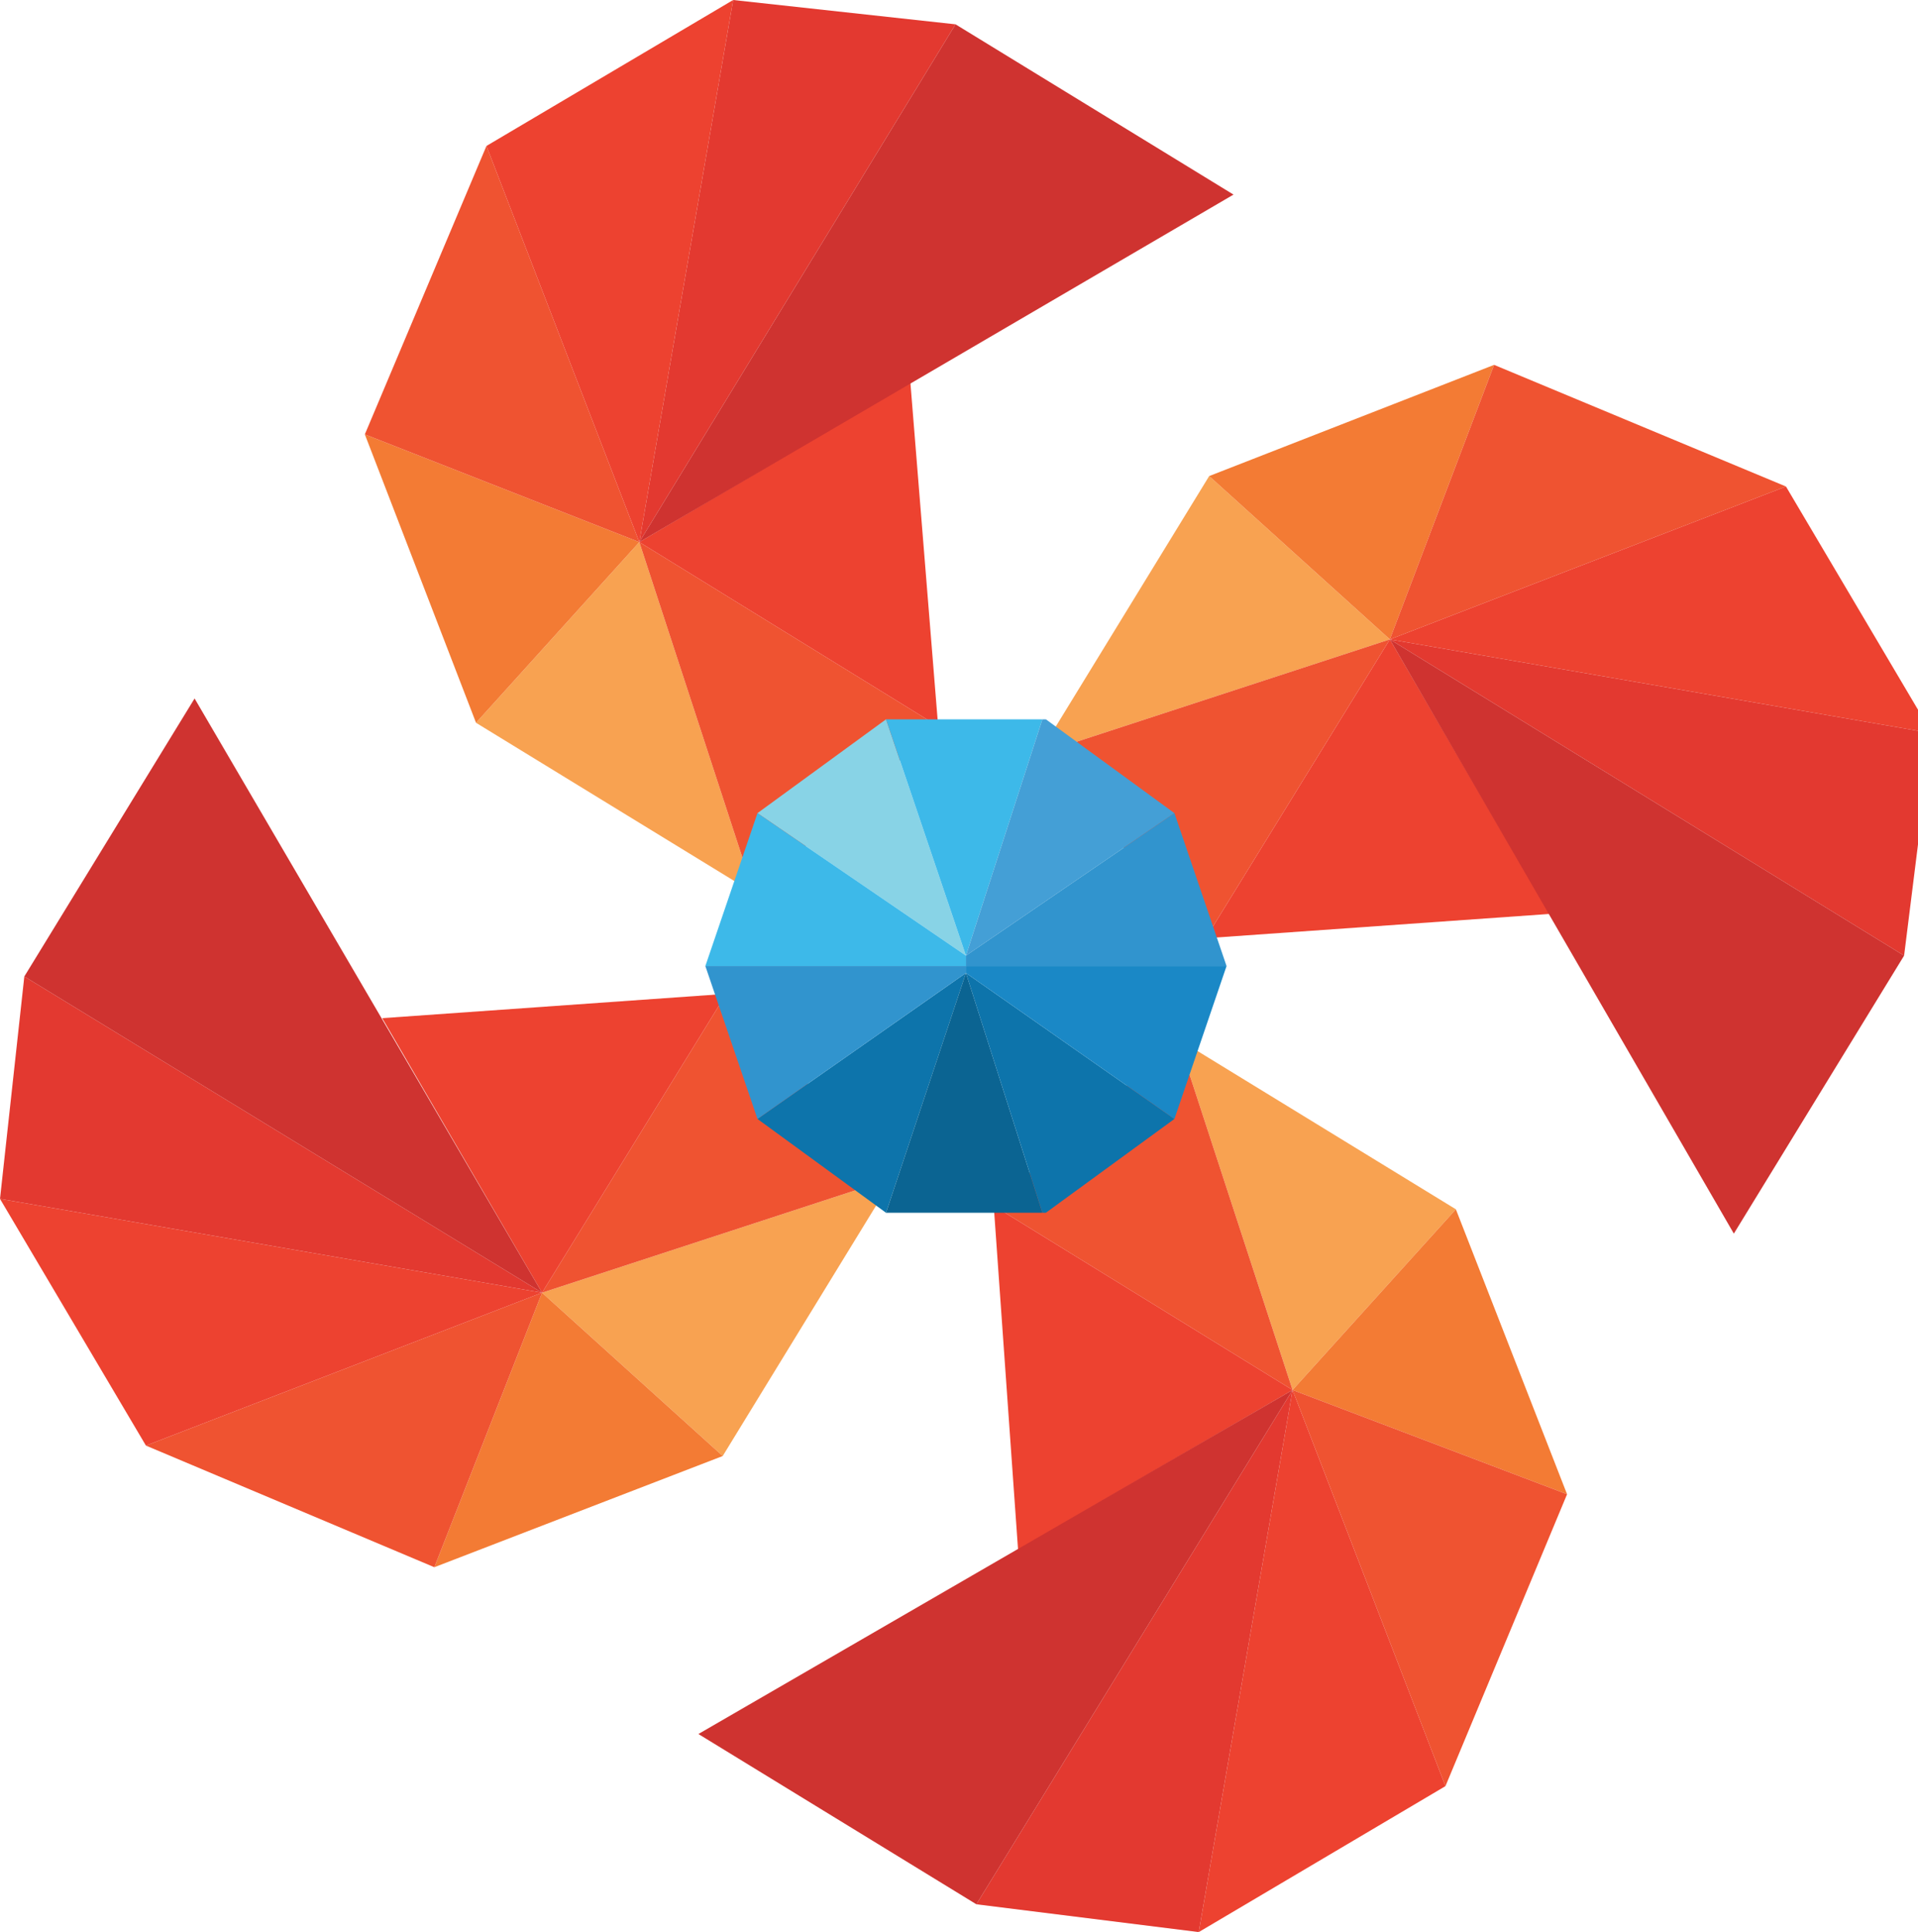 <?xml version="1.0" encoding="utf-8"?>
<!-- Generator: Adobe Illustrator 20.1.0, SVG Export Plug-In . SVG Version: 6.00 Build 0)  -->
<svg version="1.1" id="Слой_1" xmlns="http://www.w3.org/2000/svg" xmlns:xlink="http://www.w3.org/1999/xlink" x="0px" y="0px"
	 viewBox="0 0 55.2 55.6" style="enable-background:new 0 0 55.2 55.6;" xml:space="preserve">
<style type="text/css">
	.st0{fill:#F8A251;}
	.st1{fill:#EF5331;}
	.st2{fill:#ED4230;}
	.st3{fill:#F37B34;}
	.st4{fill:#E33930;}
	.st5{fill:#CF3330;}
	.st6{fill:#88D3E6;}
	.st7{fill:#3DB9E9;}
	.st8{fill:#0D74AB;}
	.st9{fill:#3194CE;}
	.st10{fill:#0B6492;}
	.st11{fill:#449FD6;}
	.st12{fill:#1A88C6;}
</style>
<g>
	<g>
		<polygon class="st0" points="29.9,21.7 34.8,13.7 40,18.4 		"/>
		<polygon class="st1" points="29.9,21.7 34.7,27 40,18.4 		"/>
		<polygon class="st2" points="44.6,26.3 34.7,27 40,18.4 		"/>
		<polygon class="st3" points="43,10.5 34.8,13.7 40,18.4 		"/>
		<polygon class="st1" points="43,10.5 51.4,14 40,18.4 		"/>
		<polygon class="st2" points="55.6,21.1 51.4,14 40,18.4 		"/>
		<polygon class="st4" points="55.6,21.1 54.8,27.5 40,18.4 		"/>
		<polygon class="st5" points="49.9,35.5 54.8,27.5 40,18.4 		"/>
	</g>
	<g>
		<polygon class="st0" points="21.7,25.7 13.7,20.8 18.4,15.6 		"/>
		<polygon class="st1" points="21.7,25.7 27,20.9 18.4,15.6 		"/>
		<polygon class="st2" points="26.2,11 27,20.9 18.4,15.6 		"/>
		<polygon class="st3" points="10.5,12.5 13.7,20.8 18.4,15.6 		"/>
		<polygon class="st1" points="10.5,12.5 14,4.2 18.4,15.6 		"/>
		<polygon class="st2" points="21.1,0 14,4.2 18.4,15.6 		"/>
		<polygon class="st4" points="21.1,0 27.5,0.7 18.4,15.6 		"/>
		<polygon class="st5" points="35.5,5.6 27.5,0.7 18.4,15.6 		"/>
	</g>
	<g>
		<polygon class="st0" points="25.7,33.9 20.8,41.9 15.6,37.2 		"/>
		<polygon class="st1" points="25.7,33.9 20.9,28.6 15.6,37.2 		"/>
		<polygon class="st2" points="11,29.3 20.9,28.6 15.6,37.2 		"/>
		<polygon class="st3" points="12.5,45.1 20.8,41.9 15.6,37.2 		"/>
		<polygon class="st1" points="12.5,45.1 4.2,41.6 15.6,37.2 		"/>
		<polygon class="st2" points="0,34.5 4.2,41.6 15.6,37.2 		"/>
		<polygon class="st4" points="0,34.5 0.7,28.1 15.6,37.2 		"/>
		<polygon class="st5" points="5.6,20.1 0.7,28.1 15.6,37.2 		"/>
	</g>
	<g>
		<polygon class="st0" points="33.9,29.9 41.9,34.8 37.2,40 		"/>
		<polygon class="st1" points="33.9,29.9 28.6,34.7 37.2,40 		"/>
		<polygon class="st2" points="29.3,44.6 28.6,34.7 37.2,40 		"/>
		<polygon class="st3" points="45.1,43 41.9,34.8 37.2,40 		"/>
		<polygon class="st1" points="45.1,43 41.6,51.4 37.2,40 		"/>
		<polygon class="st2" points="34.5,55.6 41.6,51.4 37.2,40 		"/>
		<polygon class="st4" points="34.5,55.6 28.1,54.8 37.2,40 		"/>
		<polygon class="st5" points="20.1,49.9 28.1,54.8 37.2,40 		"/>
	</g>
	<g>
		<polygon class="st6" points="25.5,20.7 21.8,23.4 27.8,27.5 		"/>
		<polygon class="st7" points="27.8,27.5 21.8,23.4 21.8,23.4 20.3,27.8 27.8,27.8 		"/>
		<polygon class="st8" points="27.8,28 21.8,32.2 21.8,32.2 25.5,34.9 25.5,34.9 		"/>
		<polygon class="st9" points="27.8,27.8 20.3,27.8 21.8,32.2 27.8,28 		"/>
		<polygon class="st10" points="27.8,28 25.5,34.9 27.8,34.9 30,34.9 		"/>
		<polygon class="st7" points="27.8,20.7 25.5,20.7 27.8,27.5 30,20.7 		"/>
		<polygon class="st11" points="30,20.7 30.1,20.7 33.8,23.4 27.8,27.5 		"/>
		<polygon class="st9" points="27.8,27.5 33.8,23.4 33.8,23.4 35.3,27.8 27.8,27.8 		"/>
		<polygon class="st8" points="27.8,28 33.8,32.2 33.8,32.2 30.1,34.9 30,34.9 		"/>
		<polygon class="st12" points="27.8,27.8 35.3,27.8 33.8,32.2 27.8,28 		"/>
	</g>
</g>
</svg>
